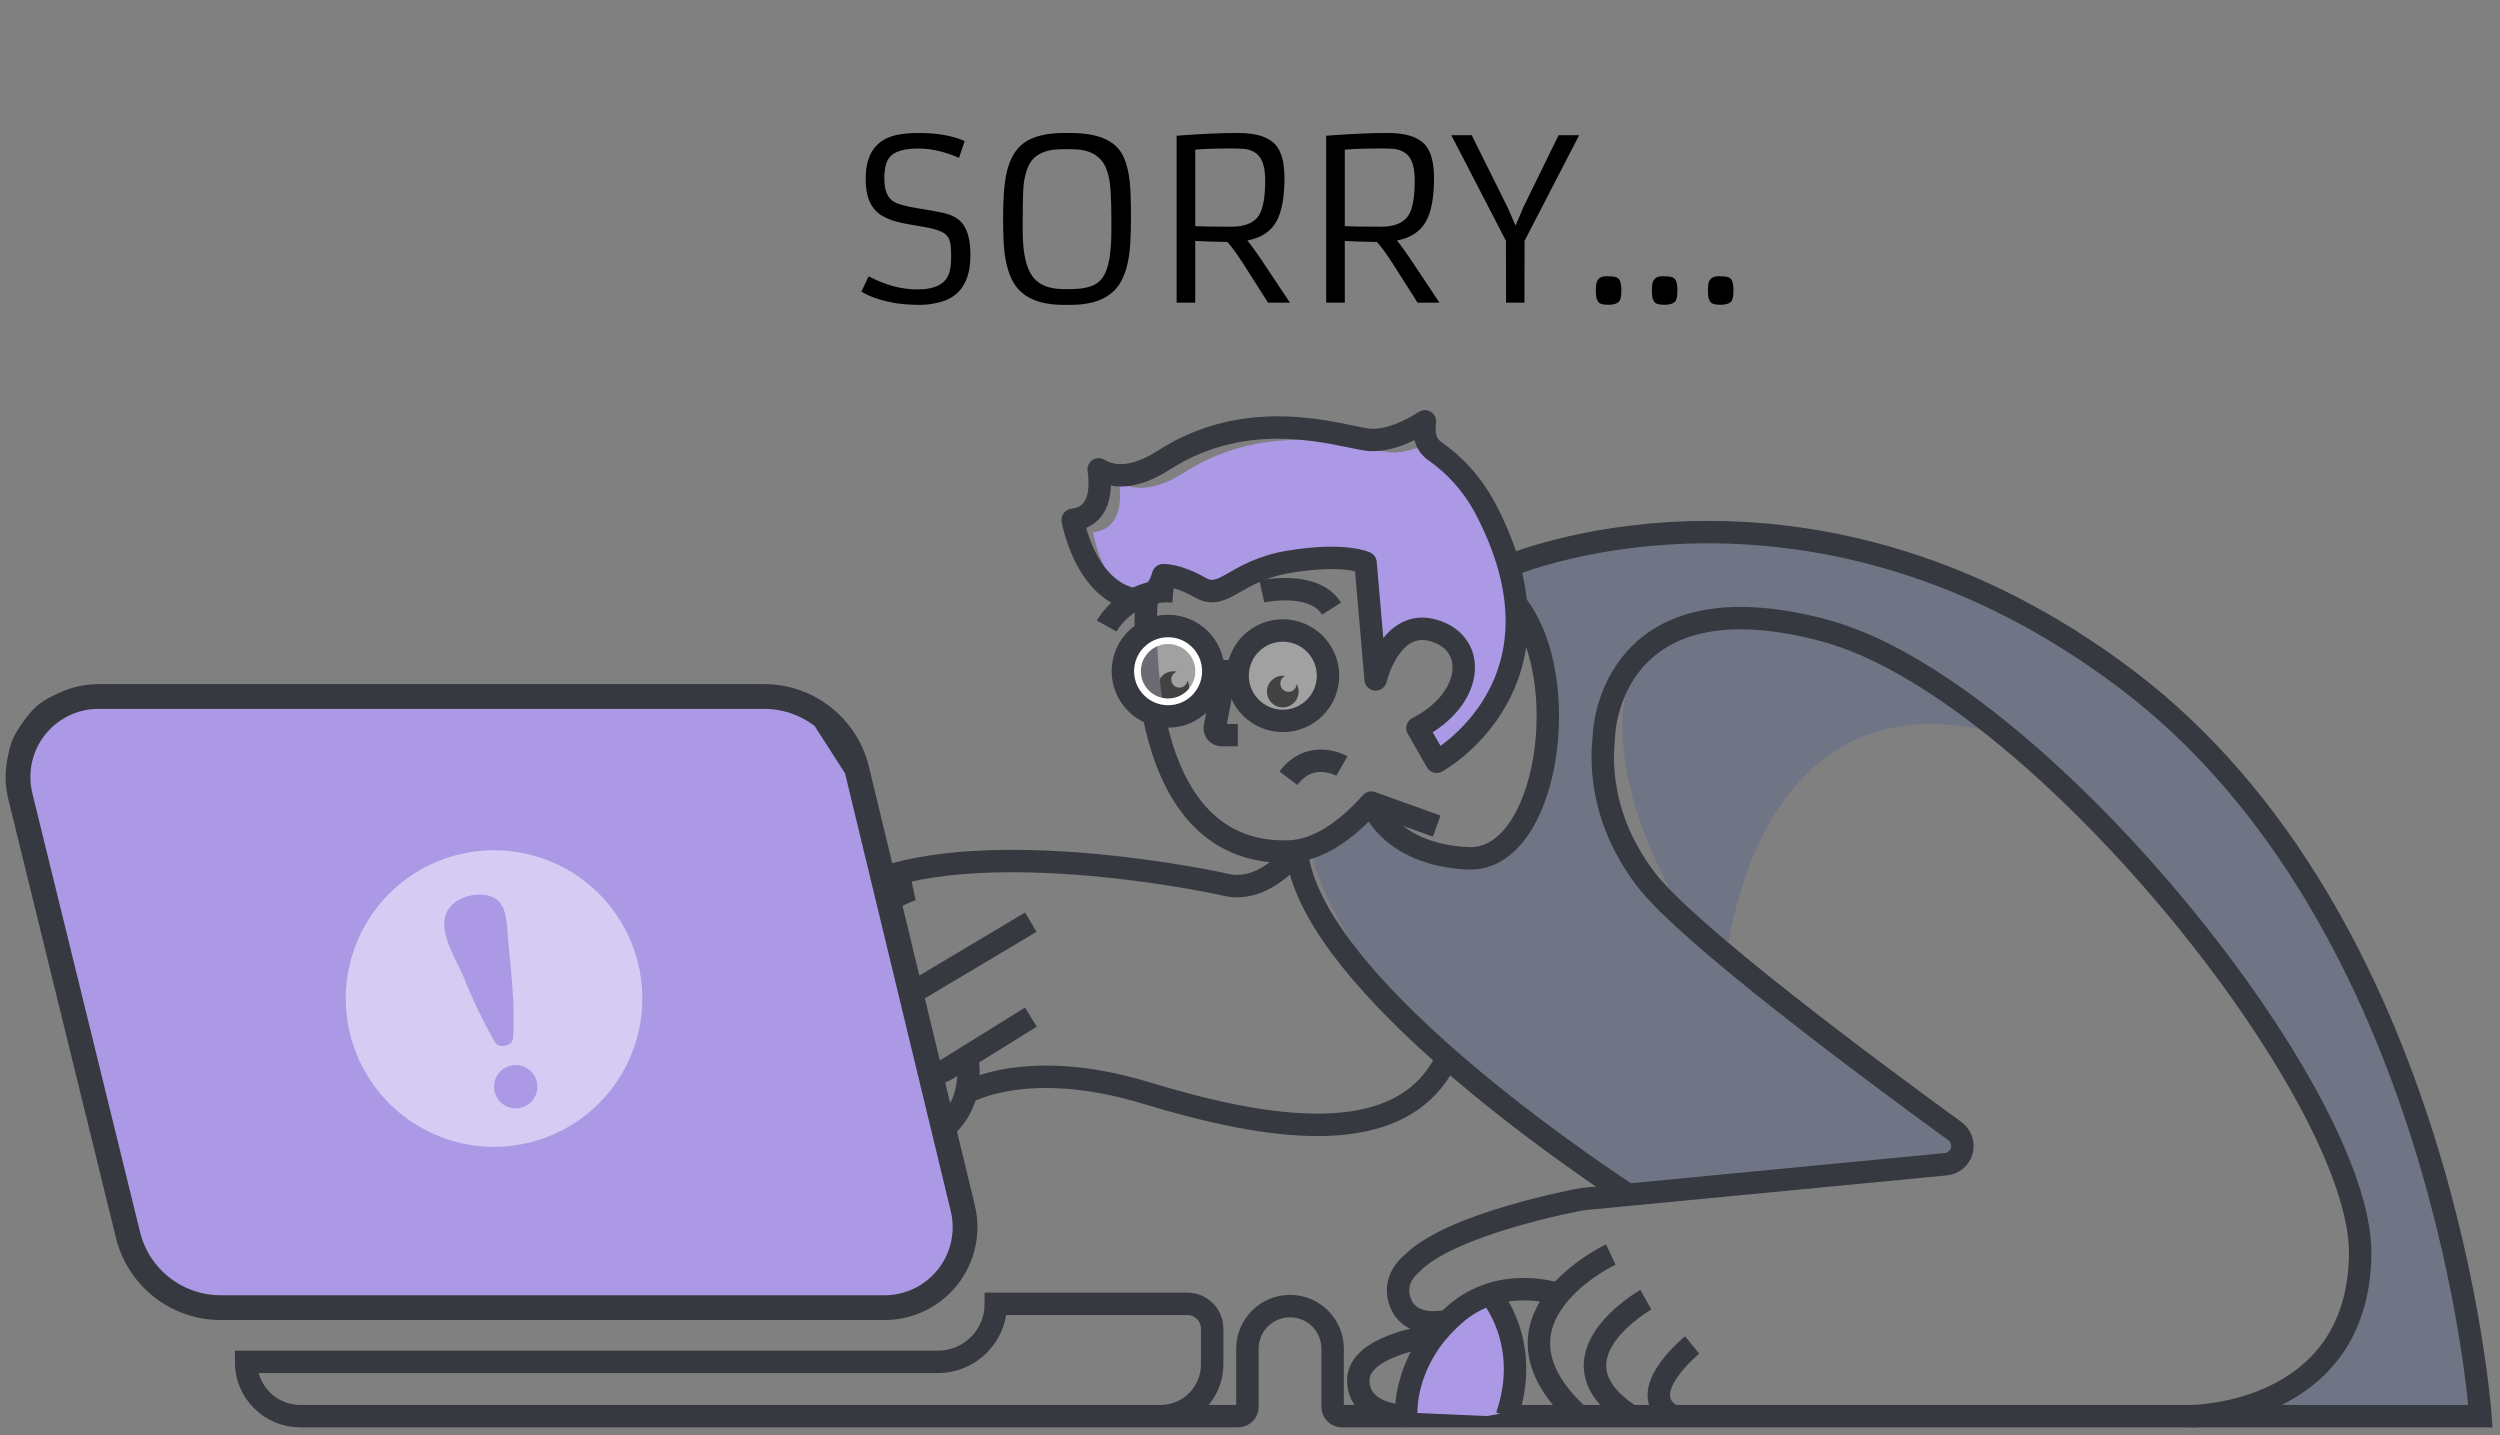 <svg width="223" height="128" viewBox="0 0 223 128" fill="none" xmlns="http://www.w3.org/2000/svg">
<rect x="0" y="0" width="223" height="128" fill="#808080" stroke="none"/>
<path d="M210.412 113.836C210.351 115.336 209.963 116.803 209.275 118.137C209.248 118.203 209.216 118.268 209.18 118.33C207.972 120.498 206.284 122.361 204.243 123.775L204.17 123.825C202.329 125.057 200.257 125.905 198.079 126.317C198.079 126.337 198.079 126.317 198.079 126.317H221.257C221.257 126.317 218.156 82.097 189.659 60.583C162.08 39.764 136.26 49.798 134.622 50.469C135.129 51.902 135.356 53.419 135.29 54.937C135.29 54.937 137.364 56.017 137.71 59.881C138.056 63.746 138.777 74.491 131.842 76.515C131.842 76.515 125.615 76.362 123.969 73.972C122.324 71.583 121.928 72.069 121.282 72.675C120.781 73.133 117.758 74.772 116.363 75.523C116.539 75.531 116.714 75.556 116.886 75.596C116.886 75.596 117.685 82.338 127.461 92.905C127.792 93.254 128.105 93.62 128.398 94.002C129.874 95.293 131.533 96.61 133.374 97.954L144.53 106.117C144.782 106.331 145.08 106.483 145.402 106.56C146.026 106.718 146.678 106.724 147.305 106.578C148.603 106.327 157.461 105.423 163.195 104.852C163.325 104.852 163.463 104.827 163.59 104.812L164.342 104.739C164.462 104.739 164.592 104.714 164.697 104.707L165.374 104.642C165.704 104.609 166.002 104.577 166.278 104.554L167.029 104.481C167.693 104.416 168.086 104.376 168.119 104.376C169.484 104.337 170.846 104.205 172.194 103.981C173.484 103.73 174.661 103.327 174.966 102.658C175.024 102.517 175.046 102.364 175.029 102.212C174.96 101.787 174.782 101.386 174.513 101.05C173.336 99.47 170.601 98.115 170.4 98.017C170.395 98.015 170.389 98.015 170.383 98.017L170.328 97.977L154.048 85.329H154.03C154.03 85.329 156.482 59.17 178.826 65.607C178.826 65.607 178.931 65.68 179.124 65.84C179.996 66.511 182.738 68.735 186.771 72.891C186.876 73.003 186.989 73.116 187.101 73.236C187.53 73.672 187.95 74.125 188.369 74.569C191.199 77.594 194.548 81.449 198.242 86.255L198.267 86.28C202.5 91.79 205.55 96.84 207.534 101.308V101.323C209.681 106.18 210.585 110.34 210.407 113.658C210.413 113.718 210.414 113.777 210.412 113.836ZM143.02 68.876C142.359 61.254 146.068 58.494 146.276 58.341C141.001 67.884 150.784 82.511 151.127 83.077C150.847 82.841 143.681 76.495 143.02 68.876Z" fill="#6F7585"/>
<path d="M129.009 67.38C128.735 67.582 128.449 67.768 128.153 67.936L126.434 64.931C130.397 62.904 131.509 59.333 129.766 57.372C129.278 56.835 128.65 56.447 127.952 56.25C126.199 55.719 124.984 56.5 124.16 57.55C123.488 58.462 122.994 59.494 122.707 60.59L121.871 50.942L121.806 50.191C121.806 50.191 119.982 49.287 115.043 50.093C110.104 50.9 109.195 53.627 107.074 52.417C104.952 51.208 103.75 51.306 103.75 51.306C103.146 53.522 101.531 53.522 101.531 53.522C101.148 53.476 100.772 53.384 100.411 53.249C98.119 51.143 97.498 47.488 97.498 47.488C99.903 47.19 100.088 44.876 99.813 42.98C101.145 43.772 103.024 43.827 105.661 42.133C113.227 37.294 120.987 39.914 123.714 40.318C124.932 40.495 126.264 40.067 127.369 39.566C127.511 39.822 127.71 40.042 127.95 40.21C129.791 41.492 131.309 43.185 132.385 45.154C139.486 58.426 131.702 65.474 129.009 67.38Z" fill="#AB99E6"/>
<path d="M100.664 126.322H103.52C104.741 126.321 105.912 125.835 106.775 124.971C107.638 124.108 108.124 122.937 108.126 121.716V118.52C108.126 118.229 108.068 117.94 107.957 117.671C107.845 117.402 107.682 117.157 107.475 116.951C107.269 116.746 107.025 116.583 106.756 116.471C106.486 116.36 106.198 116.303 105.907 116.303H88.83C88.83 116.984 88.697 117.657 88.437 118.286C88.177 118.914 87.795 119.485 87.314 119.966C86.833 120.447 86.262 120.828 85.633 121.088C85.004 121.348 84.331 121.481 83.65 121.48H21.944C21.944 122.764 22.454 123.995 23.362 124.903C24.27 125.811 25.501 126.321 26.785 126.322H110.44C110.549 126.322 110.657 126.301 110.759 126.259C110.859 126.217 110.951 126.156 111.028 126.079C111.106 126.002 111.167 125.91 111.209 125.809C111.25 125.708 111.272 125.599 111.271 125.49V120.303C111.271 119.295 111.672 118.329 112.384 117.616C113.097 116.904 114.063 116.504 115.071 116.504C116.079 116.504 117.045 116.904 117.758 117.616C118.47 118.329 118.871 119.295 118.871 120.303V125.49C118.87 125.599 118.891 125.707 118.933 125.808C118.974 125.909 119.035 126.001 119.112 126.078C119.189 126.155 119.281 126.217 119.382 126.258C119.482 126.3 119.59 126.322 119.7 126.322H221.258C221.258 126.322 218.157 82.093 189.659 60.58C162.08 39.762 136.26 49.795 134.622 50.466L134.542 50.496" stroke="#36393F" stroke-width="2" stroke-miterlimit="10"/>
<path d="M106.067 61.291C106.066 61.569 105.983 61.841 105.827 62.072C105.672 62.303 105.452 62.483 105.195 62.588C104.938 62.694 104.655 62.721 104.383 62.667C104.11 62.612 103.859 62.478 103.663 62.281C103.467 62.084 103.333 61.834 103.279 61.561C103.225 61.288 103.252 61.005 103.359 60.748C103.465 60.492 103.645 60.272 103.876 60.117C104.107 59.962 104.379 59.879 104.657 59.879C104.766 59.879 104.874 59.893 104.98 59.919C104.834 59.965 104.707 60.056 104.617 60.18C104.527 60.303 104.478 60.453 104.479 60.605C104.478 60.701 104.497 60.796 104.533 60.885C104.569 60.974 104.622 61.055 104.69 61.123C104.757 61.191 104.838 61.245 104.926 61.282C105.015 61.32 105.11 61.339 105.205 61.339C105.381 61.336 105.549 61.271 105.682 61.156C105.815 61.041 105.903 60.883 105.932 60.71C106.018 60.892 106.064 61.09 106.067 61.291Z" fill="black"/>
<path d="M115.838 61.685C115.838 61.964 115.756 62.238 115.601 62.47C115.446 62.703 115.226 62.884 114.968 62.992C114.709 63.099 114.425 63.127 114.151 63.073C113.877 63.019 113.625 62.884 113.427 62.687C113.229 62.49 113.095 62.238 113.04 61.964C112.985 61.69 113.013 61.405 113.12 61.147C113.227 60.889 113.408 60.668 113.64 60.513C113.873 60.358 114.146 60.275 114.425 60.275C114.493 60.274 114.56 60.282 114.626 60.297C114.501 60.355 114.395 60.447 114.321 60.563C114.247 60.679 114.207 60.813 114.207 60.951C114.199 61.143 114.267 61.332 114.397 61.474C114.527 61.616 114.708 61.701 114.901 61.71C115.094 61.718 115.282 61.65 115.424 61.52C115.567 61.39 115.651 61.209 115.66 61.016C115.776 61.22 115.837 61.45 115.838 61.685Z" fill="black"/>
<path d="M127.106 37.583C126.943 38.68 127.146 39.641 127.953 40.212C129.794 41.495 131.312 43.187 132.388 45.157C140.859 60.983 128.153 67.949 128.153 67.949L126.435 64.943C131.382 62.419 131.888 57.474 127.953 56.262C124.018 55.05 122.708 60.603 122.708 60.603L121.806 50.196C121.806 50.196 119.983 49.292 115.044 50.098C110.105 50.905 109.196 53.632 107.074 52.422C104.953 51.213 103.75 51.31 103.75 51.31C103.147 53.527 101.531 53.527 101.531 53.527C96.798 52.923 95.686 46.374 95.686 46.374C98.088 46.073 98.273 43.759 98 41.865C99.33 42.657 101.211 42.715 103.848 41.019C111.415 36.18 119.174 38.802 121.899 39.206C123.783 39.478 125.944 38.326 127.106 37.583Z" stroke="#36393F" stroke-width="2" stroke-linecap="round" stroke-linejoin="round"/>
<path d="M131.474 116.068L133.345 115.317L134.748 119.101L134.527 125.969L132.631 126.312L125.435 126.001C125.435 126.001 125.936 121.814 127.467 119.822C128.997 117.831 131.474 116.068 131.474 116.068Z" fill="#AB99E6"/>
<path d="M98.71 55.841C98.71 55.841 100.626 52.403 104.659 52.761" stroke="#36393F" stroke-width="2" stroke-miterlimit="10"/>
<path d="M112.556 52.761C112.556 52.761 117.165 51.726 118.778 54.288" stroke="#36393F" stroke-width="2" stroke-miterlimit="10"/>
<path d="M119.698 68.33C119.698 68.33 116.943 66.734 114.926 69.417" stroke="#36393F" stroke-width="2" stroke-miterlimit="10"/>
<path d="M102.287 53.312C102.287 53.312 100.326 76.382 114.95 75.956C117.455 75.883 119.945 74.238 122.324 71.591" stroke="#36393F" stroke-width="2" stroke-miterlimit="10"/>
<path d="M128.153 73.689L122.325 71.591C122.325 71.591 123.77 76.209 130.928 76.562C138.086 76.915 140.488 60.487 135.229 53.878" stroke="#36393F" stroke-width="2" stroke-linejoin="round"/>
<path d="M150.939 119.97C150.939 119.97 145.597 124.306 149.226 126.322" stroke="#36393F" stroke-width="2" stroke-miterlimit="10"/>
<path d="M146.808 115.935C146.808 115.935 137.54 121.18 145.498 126.322" stroke="#36393F" stroke-width="2" stroke-miterlimit="10"/>
<path d="M143.682 111.903C143.682 111.903 131.382 117.663 140.86 126.322" stroke="#36393F" stroke-width="2" stroke-miterlimit="10"/>
<path d="M195.408 126.322C195.408 126.322 210.33 126.322 210.53 111.903C210.731 97.484 181.594 61.276 162.74 56.24C143.885 51.203 143.076 65.006 143.076 65.572C143.076 66.138 141.969 72.084 146.808 78.428C150.544 83.332 167.05 95.575 174.374 100.895C174.643 101.091 174.846 101.363 174.956 101.677C175.066 101.991 175.078 102.331 174.99 102.652C174.902 102.973 174.719 103.259 174.464 103.474C174.21 103.687 173.896 103.819 173.565 103.85L141.175 106.961H141.155C140.849 107.016 129.418 109.125 125.936 112.707C125.936 112.707 123.985 114.152 124.995 116.371C126.004 118.59 129.105 117.859 129.19 117.776" stroke="#36393F" stroke-width="2" stroke-miterlimit="10"/>
<path opacity="0.26" d="M114.428 64.305C116.655 64.305 118.46 62.499 118.46 60.272C118.46 58.045 116.655 56.24 114.428 56.24C112.2 56.24 110.395 58.045 110.395 60.272C110.395 62.499 112.2 64.305 114.428 64.305Z" fill="white"/>
<path opacity="0.26" d="M104.193 63.906C106.42 63.906 108.226 62.101 108.226 59.874C108.226 57.647 106.42 55.841 104.193 55.841C101.966 55.841 100.161 57.647 100.161 59.874C100.161 62.101 101.966 63.906 104.193 63.906Z" fill="white"/>
<path d="M139.05 115.432C137.633 115.036 135.316 114.68 132.929 115.447C131.762 115.823 130.685 116.436 129.766 117.248C129.565 117.423 129.372 117.601 129.187 117.778C128.788 118.17 128.41 118.584 128.057 119.018C128.011 119.076 127.945 119.114 127.872 119.126C126.983 119.249 121.13 120.175 121.16 123.133C121.187 125.791 124.098 126.227 125.099 126.297C125.141 126.301 125.182 126.296 125.222 126.283C125.261 126.269 125.297 126.248 125.328 126.221C125.359 126.193 125.384 126.159 125.401 126.121C125.418 126.084 125.427 126.043 125.428 126.001C125.428 125.054 125.643 122.086 127.985 119.101" stroke="#36393F" stroke-width="2" stroke-miterlimit="10"/>
<path d="M86.313 94.555C86.999 100.088 82.698 102.59 77.997 102.961" stroke="#36393F" stroke-width="2" stroke-miterlimit="10"/>
<path d="M71.165 101.806C69.372 100.838 67.92 99.342 67.005 97.522C66.091 95.701 65.757 93.644 66.05 91.628C66.802 86.305 71.31 82.223 75.723 79.633C84.99 74.195 105.874 78.13 109.383 78.932C112.073 79.548 114.322 77.444 115.234 76.427C115.273 76.384 115.323 76.353 115.378 76.337C115.434 76.322 115.493 76.323 115.549 76.34C115.604 76.357 115.653 76.39 115.691 76.434C115.728 76.478 115.752 76.532 115.76 76.59C117.686 87.861 140.055 103.159 145.229 106.583" stroke="#36393F" stroke-width="2" stroke-miterlimit="10"/>
<path d="M91.956 90.728L84.549 95.325C84.108 95.599 83.614 95.779 83.099 95.851C82.584 95.923 82.06 95.886 81.56 95.743C81.06 95.6 80.596 95.354 80.197 95.02C79.798 94.687 79.474 94.273 79.245 93.807C78.832 92.968 78.75 92.005 79.015 91.109C79.281 90.213 79.874 89.45 80.677 88.973L91.948 82.258" stroke="#36393F" stroke-width="2" stroke-miterlimit="10"/>
<path d="M114.428 64.305C116.655 64.305 118.46 62.499 118.46 60.272C118.46 58.045 116.655 56.24 114.428 56.24C112.2 56.24 110.395 58.045 110.395 60.272C110.395 62.499 112.2 64.305 114.428 64.305Z" stroke="#36393F" stroke-width="2" stroke-miterlimit="10"/>
<path d="M104.194 63.303C106.087 63.303 107.622 61.767 107.622 59.874C107.622 57.98 106.087 56.445 104.194 56.445C102.3 56.445 100.765 57.98 100.765 59.874C100.765 61.767 102.3 63.303 104.194 63.303Z" stroke="white" stroke-width="2" stroke-miterlimit="10"/>
<path d="M104.193 63.906C106.42 63.906 108.226 62.101 108.226 59.874C108.226 57.647 106.42 55.841 104.193 55.841C101.966 55.841 100.161 57.647 100.161 59.874C100.161 62.101 101.966 63.906 104.193 63.906Z" stroke="#36393F" stroke-width="2" stroke-miterlimit="10"/>
<path d="M110.415 59.874H108.226" stroke="#36393F" stroke-width="2" stroke-miterlimit="10"/>
<path d="M110.415 65.572H108.972C108.882 65.572 108.792 65.552 108.71 65.513C108.628 65.475 108.555 65.418 108.497 65.349C108.439 65.279 108.398 65.197 108.375 65.109C108.352 65.021 108.349 64.93 108.366 64.841L109.321 59.874" stroke="#36393F" stroke-width="2" stroke-miterlimit="10"/>
<path d="M81.469 79.335C81.469 79.335 76.327 80.444 74.514 88.209C73.412 92.922 71.899 98.936 70.882 102.934C70.751 103.446 70.74 103.982 70.848 104.5C70.956 105.018 71.181 105.504 71.506 105.922C71.83 106.34 72.246 106.678 72.722 106.91C73.197 107.143 73.719 107.264 74.248 107.264C75.038 107.264 75.805 106.995 76.421 106.501C77.038 106.007 77.467 105.317 77.639 104.546L79.791 94.894" stroke="#36393F" stroke-width="2" stroke-miterlimit="10"/>
<path d="M86.169 97.484C86.169 97.484 91.567 94.257 102.199 97.484C112.831 100.709 125.054 102.898 129.086 94.343" stroke="#36393F" stroke-width="2" stroke-miterlimit="10"/>
<path d="M132.932 115.447C132.932 115.447 136.689 119.735 134.405 126.322" stroke="#36393F" stroke-width="2" stroke-miterlimit="10"/>
<path d="M8.785 62.126H68.145C70.057 62.123 71.914 62.764 73.417 63.945C74.921 65.127 75.983 66.779 76.433 68.638L85.883 107.775C86.138 108.831 86.15 109.931 85.918 110.992C85.686 112.054 85.217 113.049 84.545 113.903C83.872 114.756 83.016 115.446 82.038 115.921C81.061 116.395 79.989 116.641 78.902 116.641H19.695C17.787 116.643 15.933 116.004 14.432 114.826C12.93 113.649 11.868 112.001 11.415 110.147L1.812 71.017C1.553 69.96 1.537 68.858 1.766 67.793C1.996 66.73 2.464 65.731 3.136 64.875C3.807 64.019 4.665 63.326 5.644 62.85C6.622 62.373 7.696 62.126 8.785 62.126Z" fill="#AB99E6"/>
<path d="M41.004 76.202C38.459 76.808 36.151 78.155 34.372 80.073C32.592 81.991 31.422 84.393 31.008 86.976C30.594 89.56 30.956 92.207 32.047 94.585C33.138 96.963 34.91 98.964 37.138 100.335C39.366 101.705 41.951 102.385 44.565 102.286C47.179 102.188 49.706 101.317 51.825 99.783C53.944 98.248 55.561 96.12 56.47 93.668C57.38 91.215 57.542 88.547 56.935 86.002C56.532 84.312 55.801 82.719 54.783 81.312C53.764 79.904 52.479 78.712 51 77.802C49.52 76.892 47.876 76.282 46.161 76.008C44.446 75.733 42.694 75.799 41.004 76.202ZM46.395 98.829C45.902 98.931 45.389 98.837 44.965 98.567C44.54 98.298 44.238 97.873 44.121 97.383C44.005 96.894 44.083 96.379 44.34 95.946C44.598 95.514 45.014 95.199 45.499 95.068C45.749 95.001 46.01 94.985 46.266 95.02C46.522 95.055 46.769 95.142 46.991 95.274C47.213 95.406 47.407 95.582 47.56 95.79C47.713 95.999 47.823 96.236 47.883 96.488C47.943 96.739 47.952 97 47.909 97.255C47.866 97.51 47.773 97.754 47.634 97.973C47.495 98.191 47.314 98.379 47.101 98.526C46.888 98.673 46.648 98.776 46.395 98.829ZM45.32 83.792C45.588 86.676 45.95 89.687 45.773 92.591C45.732 93.292 44.504 93.584 44.151 92.978C43.079 91.08 42.136 89.112 41.329 87.088C40.71 85.626 39.228 83.364 39.726 81.677C40.164 80.172 42.236 79.513 43.636 79.908C45.328 80.4 45.171 82.362 45.32 83.792Z" fill="white" fill-opacity="0.5"/>
<path fill-rule="evenodd" clip-rule="evenodd" d="M73.043 64.421C71.647 63.324 69.921 62.728 68.145 62.73L8.785 62.73C7.788 62.731 6.804 62.957 5.908 63.394C5.012 63.83 4.226 64.464 3.611 65.248C2.996 66.032 2.567 66.947 2.357 67.921C2.147 68.895 2.162 69.905 2.399 70.873L12.002 110.003C12.423 111.725 13.41 113.256 14.805 114.35C16.199 115.444 17.921 116.038 19.694 116.037H78.902C79.897 116.037 80.879 115.811 81.774 115.376C82.669 114.942 83.453 114.31 84.069 113.528C84.684 112.747 85.114 111.835 85.327 110.863C85.539 109.892 85.528 108.884 85.294 107.917L75.844 68.78M68.144 61.521C70.192 61.518 72.181 62.205 73.791 63.469C75.401 64.735 76.538 66.505 77.02 68.495L86.47 107.633C86.747 108.778 86.76 109.971 86.508 111.121C86.257 112.272 85.748 113.351 85.019 114.277C84.291 115.202 83.362 115.95 82.302 116.465C81.242 116.979 80.08 117.246 78.902 117.246H19.695C17.651 117.248 15.666 116.564 14.058 115.302C12.45 114.041 11.312 112.276 10.827 110.29L1.224 71.161C0.943 70.015 0.926 68.82 1.175 67.666C1.423 66.513 1.457 66.1 2.529 64.6M68.144 61.521H8.785C7.604 61.521 6.44 61.789 5.378 62.306C4.317 62.822 3.601 63.1 2.529 64.6" fill="#36393F"/>
<path d="M85.327 110.863C85.114 111.835 84.684 112.747 84.069 113.528C83.453 114.31 82.669 114.942 81.774 115.376C80.879 115.811 79.897 116.037 78.902 116.037H19.694C17.921 116.038 16.199 115.444 14.805 114.35C13.41 113.256 12.423 111.725 12.002 110.003L2.399 70.873C2.162 69.905 2.147 68.895 2.357 67.921C2.567 66.947 2.996 66.032 3.611 65.248C4.226 64.464 5.012 63.83 5.908 63.394C6.804 62.957 7.788 62.731 8.785 62.73L68.145 62.73C69.921 62.728 71.647 63.324 73.043 64.421L75.844 68.78L85.294 107.917C85.528 108.884 85.539 109.892 85.327 110.863ZM85.327 110.863L85.918 110.992M14.058 115.302C15.666 116.564 17.651 117.248 19.695 117.246H78.902C80.08 117.246 81.242 116.979 82.302 116.465C83.362 115.95 84.291 115.202 85.019 114.277C85.748 113.351 86.257 112.272 86.508 111.121C86.76 109.971 86.747 108.778 86.47 107.633L77.02 68.495C76.538 66.505 75.401 64.735 73.791 63.469C72.181 62.205 70.192 61.518 68.144 61.521H8.785C7.604 61.521 6.44 61.789 5.378 62.306C4.317 62.822 3.601 63.1 2.529 64.6C1.457 66.1 1.423 66.513 1.175 67.666C0.926 68.82 0.943 70.015 1.224 71.161L10.827 110.29C11.312 112.276 12.45 114.041 14.058 115.302ZM14.058 115.302L14.431 114.826" stroke="#36393F" stroke-miterlimit="10"/>
<path d="M77.484 24.646C78.962 25.428 80.408 25.818 81.82 25.818C83.461 25.818 84.421 25.294 84.701 24.246C84.792 23.901 84.838 23.504 84.838 23.055V22.674C84.838 22.218 84.805 21.85 84.74 21.57C84.675 21.29 84.538 21.062 84.33 20.887C83.992 20.594 83.191 20.35 81.928 20.154C80.801 19.979 80.023 19.812 79.594 19.656C79.164 19.5 78.809 19.331 78.529 19.148C78.256 18.96 78.022 18.725 77.826 18.445C77.422 17.859 77.221 17.049 77.221 16.014V15.916C77.221 13.768 78.113 12.482 79.897 12.059C80.463 11.928 81.104 11.863 81.82 11.863H81.947C83.62 11.863 84.988 12.104 86.049 12.586L85.541 14.08C84.258 13.527 83.077 13.25 81.996 13.25H81.908C80.717 13.25 79.897 13.475 79.447 13.924C79.07 14.301 78.881 14.956 78.881 15.887V15.926C78.881 16.987 79.174 17.684 79.76 18.016C80.157 18.23 80.867 18.419 81.889 18.582C82.917 18.745 83.682 18.885 84.184 19.002C84.685 19.113 85.111 19.298 85.463 19.559C86.192 20.105 86.557 21.144 86.557 22.674V22.801C86.557 25.138 85.616 26.531 83.734 26.98C83.155 27.124 82.608 27.195 82.094 27.195C81.579 27.195 81.111 27.176 80.688 27.137C80.271 27.104 79.844 27.042 79.408 26.951C78.386 26.743 77.53 26.43 76.84 26.014L77.484 24.646ZM94.887 27.195C92.569 27.195 91.039 26.466 90.297 25.008C89.861 24.162 89.603 23.032 89.525 21.619C89.493 20.955 89.477 20.232 89.477 19.451C89.477 18.67 89.499 17.931 89.545 17.234C89.591 16.531 89.678 15.896 89.809 15.33C89.945 14.764 90.134 14.266 90.375 13.836C90.622 13.4 90.945 13.035 91.342 12.742C92.162 12.156 93.344 11.863 94.887 11.863H95.492C97.908 11.863 99.454 12.514 100.131 13.816C100.554 14.63 100.792 15.763 100.844 17.215C100.87 17.924 100.883 18.676 100.883 19.471C100.883 20.259 100.863 20.988 100.824 21.658C100.785 22.322 100.704 22.938 100.58 23.504C100.456 24.07 100.274 24.581 100.033 25.037C99.799 25.493 99.48 25.88 99.076 26.199C98.243 26.863 97.048 27.195 95.492 27.195H94.887ZM95.473 25.789C96.189 25.789 96.781 25.711 97.25 25.555C97.725 25.398 98.1 25.125 98.373 24.734C98.881 24.012 99.135 22.625 99.135 20.574V19.52C99.135 18.537 99.109 17.661 99.057 16.893C99.005 16.124 98.865 15.477 98.637 14.949C98.168 13.855 97.152 13.309 95.59 13.309H94.769C93.181 13.309 92.165 13.82 91.723 14.842C91.443 15.493 91.29 16.261 91.264 17.146C91.238 18.032 91.225 18.823 91.225 19.52V20.574C91.225 22.495 91.511 23.849 92.084 24.637C92.637 25.405 93.572 25.789 94.887 25.789H95.473ZM104.955 12.107C107.071 11.945 108.848 11.863 110.287 11.863H110.482C112.051 11.863 113.152 12.215 113.783 12.918C114.311 13.523 114.574 14.513 114.574 15.887C114.574 17.645 114.324 18.953 113.822 19.812C113.308 20.685 112.455 21.232 111.264 21.453C111.485 21.727 111.703 22.013 111.918 22.312L112.494 23.143L115.062 27H113.109L110.863 23.465C110.238 22.514 109.776 21.886 109.477 21.58H109.369C108.907 21.574 108.461 21.564 108.031 21.551L106.615 21.492V27H104.955V12.107ZM106.615 20.174C107.299 20.206 108.373 20.223 109.838 20.223C111.042 20.223 111.863 19.884 112.299 19.207C112.67 18.615 112.855 17.579 112.855 16.102C112.855 14.858 112.579 14.044 112.025 13.66C111.7 13.432 111.342 13.305 110.951 13.279C110.567 13.253 110.229 13.24 109.936 13.24C109.649 13.24 109.369 13.243 109.096 13.25C108.829 13.25 108.562 13.253 108.295 13.26C108.028 13.266 107.758 13.276 107.484 13.289L106.615 13.348V20.174ZM118.295 12.107C120.411 11.945 122.188 11.863 123.627 11.863H123.822C125.391 11.863 126.492 12.215 127.123 12.918C127.65 13.523 127.914 14.513 127.914 15.887C127.914 17.645 127.663 18.953 127.162 19.812C126.648 20.685 125.795 21.232 124.604 21.453C124.825 21.727 125.043 22.013 125.258 22.312L125.834 23.143L128.402 27H126.449L124.203 23.465C123.578 22.514 123.116 21.886 122.816 21.58H122.709C122.247 21.574 121.801 21.564 121.371 21.551L119.955 21.492V27H118.295V12.107ZM119.955 20.174C120.639 20.206 121.713 20.223 123.178 20.223C124.382 20.223 125.202 19.884 125.639 19.207C126.01 18.615 126.195 17.579 126.195 16.102C126.195 14.858 125.919 14.044 125.365 13.66C125.04 13.432 124.682 13.305 124.291 13.279C123.907 13.253 123.568 13.24 123.275 13.24C122.989 13.24 122.709 13.243 122.436 13.25C122.169 13.25 121.902 13.253 121.635 13.26C121.368 13.266 121.098 13.276 120.824 13.289L119.955 13.348V20.174ZM134.33 21.482L129.457 12.059H131.273L134.467 18.475L135.189 20.125L135.902 18.445L139.027 12.059H140.863L135.99 21.482L135.98 27H134.34L134.33 21.482ZM142.621 26.99C142.504 26.854 142.429 26.704 142.396 26.541C142.364 26.372 142.348 26.16 142.348 25.906C142.348 25.646 142.364 25.434 142.396 25.271C142.436 25.109 142.501 24.982 142.592 24.891C142.742 24.721 142.986 24.637 143.324 24.637C143.663 24.637 143.904 24.656 144.047 24.695C144.197 24.728 144.314 24.793 144.398 24.891C144.548 25.053 144.623 25.389 144.623 25.896C144.623 26.404 144.564 26.727 144.447 26.863C144.265 27.078 143.946 27.186 143.49 27.186C143.035 27.186 142.745 27.12 142.621 26.99ZM147.621 26.99C147.504 26.854 147.429 26.704 147.396 26.541C147.364 26.372 147.348 26.16 147.348 25.906C147.348 25.646 147.364 25.434 147.396 25.271C147.436 25.109 147.501 24.982 147.592 24.891C147.742 24.721 147.986 24.637 148.324 24.637C148.663 24.637 148.904 24.656 149.047 24.695C149.197 24.728 149.314 24.793 149.398 24.891C149.548 25.053 149.623 25.389 149.623 25.896C149.623 26.404 149.564 26.727 149.447 26.863C149.265 27.078 148.946 27.186 148.49 27.186C148.035 27.186 147.745 27.12 147.621 26.99ZM152.621 26.99C152.504 26.854 152.429 26.704 152.396 26.541C152.364 26.372 152.348 26.16 152.348 25.906C152.348 25.646 152.364 25.434 152.396 25.271C152.436 25.109 152.501 24.982 152.592 24.891C152.742 24.721 152.986 24.637 153.324 24.637C153.663 24.637 153.904 24.656 154.047 24.695C154.197 24.728 154.314 24.793 154.398 24.891C154.548 25.053 154.623 25.389 154.623 25.896C154.623 26.404 154.564 26.727 154.447 26.863C154.265 27.078 153.946 27.186 153.49 27.186C153.035 27.186 152.745 27.12 152.621 26.99Z" fill="black"/>
</svg>
